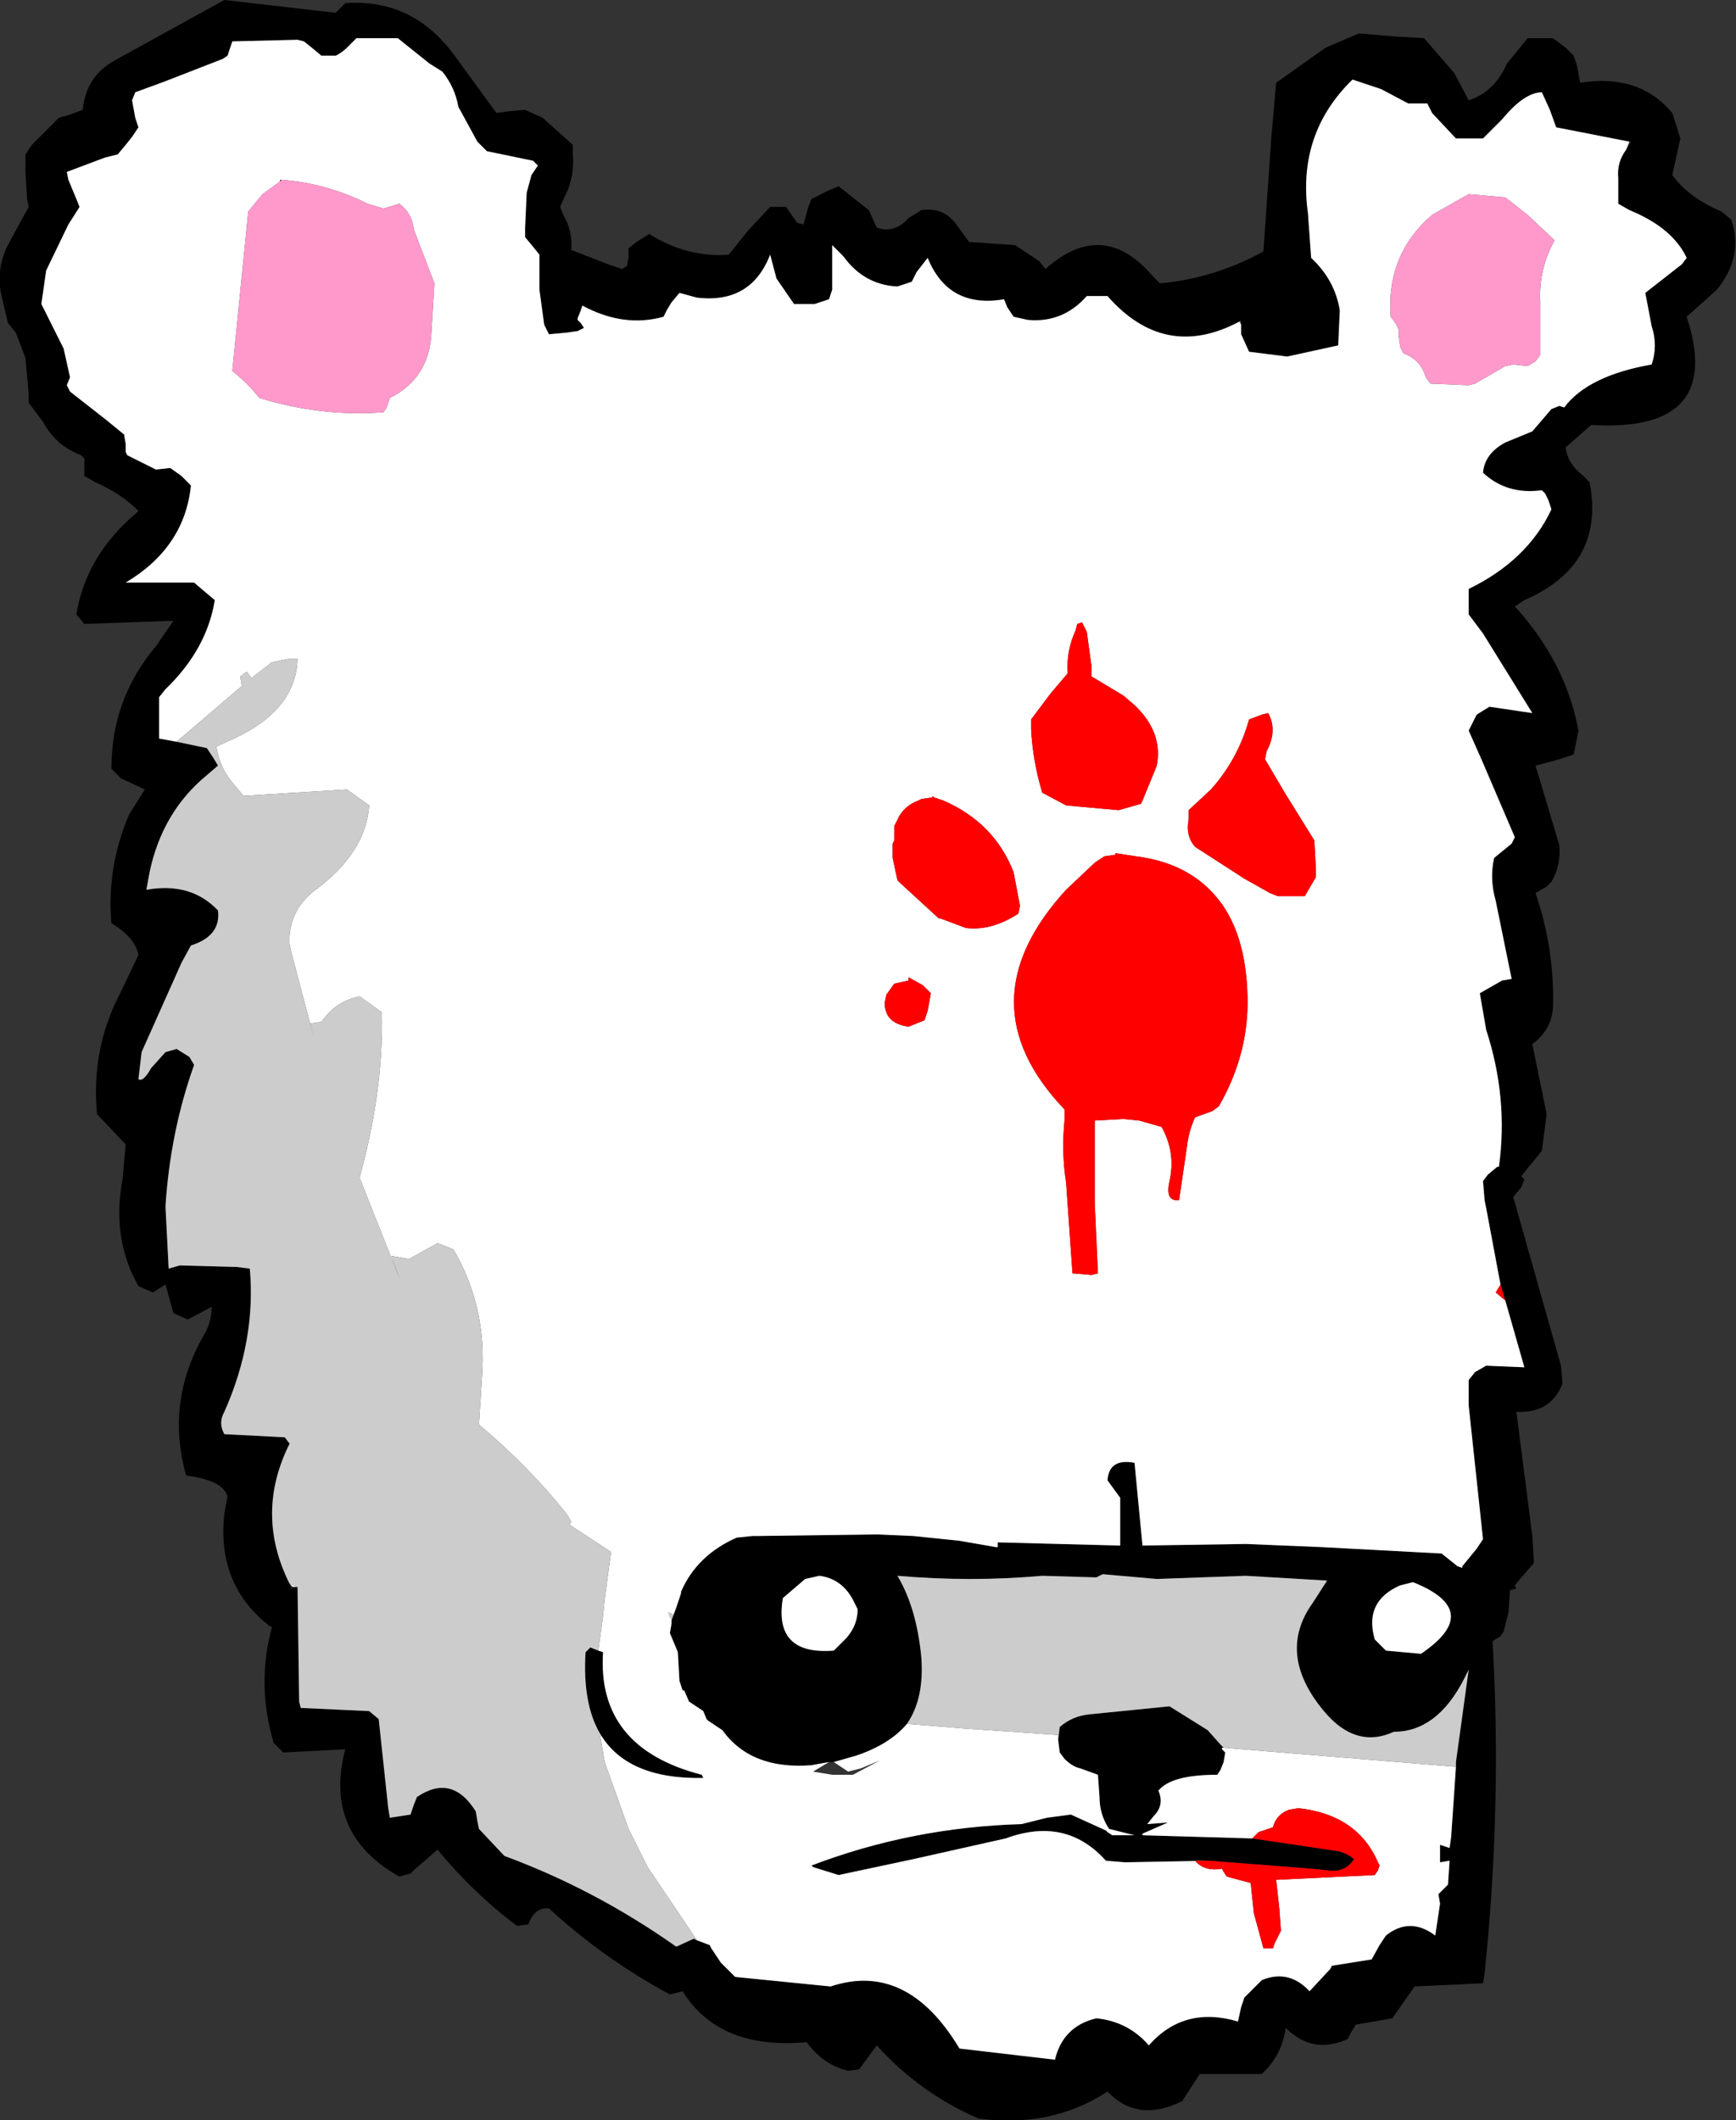 <?xml version="1.0" encoding="UTF-8" standalone="no"?>
<svg xmlns:xlink="http://www.w3.org/1999/xlink" height="66.6px" width="54.55px" xmlns="http://www.w3.org/2000/svg">
  <rect width="100%" height="100%" fill="#333333" stroke="none"/>
  <g transform="matrix(1.0, 0.0, 0.0, 1.0, 25.15, 57.9)">
    <path d="M13.8 -47.8 Q11.45 -46.55 9.65 -48.6 L9.0 -48.6 Q8.25 -47.75 7.15 -47.85 L6.7 -47.95 6.5 -48.25 6.4 -48.5 Q4.65 -48.2 4.0 -49.8 L3.65 -49.35 3.5 -49.05 3.05 -48.9 Q2.0 -48.95 1.35 -49.85 L1.0 -50.2 1.0 -49.35 1.0 -48.8 0.9 -48.5 0.45 -48.35 -0.2 -48.35 -0.75 -49.15 -0.95 -49.9 Q-1.55 -48.35 -3.25 -48.55 L-3.8 -48.7 -4.05 -48.4 -4.2 -48.15 -4.3 -47.95 Q-5.55 -47.6 -6.85 -48.3 L-6.9 -48.15 -7.0 -47.9 -7.0 -47.85 -6.9 -47.75 -6.8 -47.6 -7.0 -47.5 -7.35 -47.45 -7.9 -47.4 -8.05 -47.7 -8.2 -48.8 -8.2 -49.65 -8.2 -49.9 -8.4 -50.15 -8.65 -50.45 -8.65 -50.75 -8.6 -51.85 -8.45 -52.4 -8.25 -52.7 -8.4 -52.85 -9.85 -53.15 -10.15 -53.45 -10.75 -54.55 Q-10.85 -55.15 -11.25 -55.65 L-11.65 -55.9 -12.65 -56.7 -13.95 -56.7 -14.25 -56.4 Q-14.4 -56.25 -14.6 -56.15 L-15.05 -56.15 -15.35 -56.4 -15.6 -56.6 -15.8 -56.65 -17.85 -56.6 -17.95 -56.3 -18.0 -56.15 -18.15 -56.05 -19.95 -55.35 -20.9 -55.0 -21.0 -54.75 -20.9 -54.2 -20.8 -53.9 -21.0 -53.6 -21.2 -53.35 -21.45 -53.05 -21.85 -52.95 -23.05 -52.5 -23.0 -52.25 -22.75 -51.65 -22.65 -51.4 -23.0 -50.85 -23.7 -49.4 -23.85 -48.35 -23.7 -48.05 -23.15 -46.95 -22.95 -46.05 -23.05 -45.8 -22.95 -45.6 -21.8 -44.7 -21.25 -44.25 -21.2 -43.95 -21.2 -43.7 -21.15 -43.6 -20.25 -43.15 -19.8 -43.2 -19.45 -42.95 -19.15 -42.65 Q-19.35 -40.7 -21.2 -39.6 L-19.05 -39.6 -18.7 -39.3 -18.4 -39.05 Q-18.65 -37.5 -19.95 -36.25 L-20.15 -36.0 -20.15 -35.15 -20.15 -34.7 -19.6 -34.6 -18.65 -34.4 -18.45 -34.1 -18.3 -33.85 -18.65 -33.55 Q-20.05 -32.4 -20.45 -30.5 L-20.55 -29.95 Q-19.15 -30.2 -18.3 -29.3 -18.2 -28.5 -19.15 -28.2 L-19.45 -27.65 -20.7 -24.85 -20.8 -24.0 Q-20.65 -23.9 -20.4 -24.35 L-19.95 -24.85 -19.6 -24.95 -19.2 -24.7 -19.05 -24.45 Q-19.8 -22.35 -19.95 -20.0 L-19.85 -18.05 -19.5 -18.15 -17.7 -18.1 -17.3 -18.05 Q-17.1 -15.8 -18.1 -13.55 -18.3 -13.2 -18.1 -12.85 L-16.2 -12.75 -16.05 -12.55 Q-17.15 -10.35 -16.05 -8.15 L-16.0 -8.0 -15.95 -8.05 -15.8 -8.05 -15.75 -4.45 -15.7 -4.25 -13.55 -4.15 -13.25 -3.9 -12.95 -1.1 -12.9 -0.8 -12.25 -0.9 -12.15 -1.2 -12.05 -1.45 Q-10.95 -2.2 -10.2 -1.0 L-10.15 -0.7 -10.1 -0.45 -9.3 0.4 Q-6.45 1.45 -3.9 3.25 L-3.35 3.0 -3.25 3.05 -2.85 3.2 -2.8 3.3 -2.5 3.75 -2.1 4.15 -2.05 4.2 0.95 4.5 Q3.35 3.7 5.0 6.45 L8.0 6.8 Q8.25 5.75 9.3 5.5 10.3 5.6 10.95 6.35 12.05 5.1 13.75 5.6 L13.85 5.15 13.95 4.85 14.4 4.4 14.5 4.3 Q15.35 3.95 16.0 4.65 L16.65 3.95 16.7 3.85 17.95 3.65 18.2 3.2 18.4 2.9 Q19.15 2.3 19.95 2.9 L20.1 1.9 20.05 1.6 20.35 1.3 20.4 0.55 20.1 0.6 20.1 0.05 20.4 0.15 20.45 -0.2 20.6 -2.4 20.6 -2.55 21.0 -5.45 20.85 -5.15 Q20.0 -3.5 18.65 -3.5 17.45 -2.95 16.45 -4.15 14.95 -5.95 16.1 -7.55 L16.55 -8.25 14.0 -8.4 11.2 -8.3 9.5 -8.45 9.3 -8.35 7.6 -8.4 Q5.35 -8.2 3.05 -8.4 3.65 -7.4 3.8 -5.85 3.9 -4.55 3.35 -3.75 2.8 -3.1 1.75 -2.75 L1.05 -2.55 0.9 -2.55 0.35 -2.45 Q-1.55 -2.3 -2.45 -3.55 L-2.9 -3.85 -2.95 -3.9 -3.05 -4.15 -3.5 -4.45 -3.65 -4.8 -3.7 -4.8 -3.8 -5.1 -3.85 -6.0 -4.1 -6.6 -4.05 -6.85 -4.05 -7.0 -3.9 -7.4 -3.75 -7.85 -3.75 -7.9 Q-3.25 -9.05 -2.0 -9.6 L-1.5 -9.65 -1.45 -9.65 -1.35 -9.65 2.4 -9.7 3.55 -9.65 5.0 -9.5 6.15 -9.3 6.2 -9.3 6.2 -9.45 10.05 -9.35 10.05 -10.85 9.65 -11.4 Q9.7 -12.1 10.5 -11.95 L10.75 -9.35 14.0 -9.4 16.4 -9.3 20.15 -9.1 20.65 -8.7 20.8 -8.65 20.8 -8.7 21.25 -9.25 21.45 -9.55 21.0 -13.75 21.0 -14.55 21.2 -14.8 21.55 -15.0 22.75 -14.95 22.15 -17.05 22.0 -17.55 21.55 -19.95 21.5 -20.2 21.45 -20.8 21.6 -21.0 21.9 -21.25 21.95 -21.25 Q22.25 -23.4 21.55 -25.55 L21.35 -26.7 22.05 -27.1 22.35 -27.15 21.85 -29.6 Q21.65 -30.3 21.8 -30.95 L22.35 -31.4 22.45 -31.6 21.4 -34.05 21.0 -34.95 21.25 -35.45 21.65 -35.7 23.0 -35.5 21.45 -38.0 21.0 -38.6 21.0 -38.85 21.0 -39.15 21.0 -39.4 Q22.85 -40.3 23.6 -41.9 L23.5 -42.2 23.4 -42.4 23.3 -42.5 Q22.2 -42.35 21.45 -43.05 21.5 -43.65 22.15 -44.0 L23.0 -44.35 23.6 -45.05 23.85 -45.15 24.0 -45.1 Q24.75 -46.1 26.75 -46.45 26.95 -47.05 26.75 -47.65 L26.55 -48.7 27.7 -49.6 27.85 -49.8 Q27.4 -50.75 26.05 -51.3 L25.7 -51.5 25.7 -52.3 Q25.65 -52.8 25.95 -53.2 L26.1 -53.45 26.05 -53.45 23.75 -53.9 23.55 -54.45 23.3 -55.0 Q22.75 -55.0 22.05 -54.15 L21.45 -53.55 20.6 -53.55 19.85 -54.35 19.7 -54.65 19.1 -54.65 18.25 -55.1 17.35 -55.4 Q15.6 -53.7 15.95 -51.2 L16.05 -49.8 Q16.8 -49.1 16.95 -48.15 L16.9 -47.05 15.3 -46.7 14.1 -46.85 13.85 -47.4 13.85 -47.7 13.85 -47.85 13.8 -47.8 M-6.35 -6.05 L-6.2 -6.0 Q-6.4 -3.0 -3.1 -2.15 L-3.05 -2.05 Q-5.45 -2.0 -6.3 -3.45 -6.85 -4.4 -6.75 -6.0 L-6.6 -6.15 -6.35 -6.05 M13.3 -3.0 L13.25 -3.0 13.25 -2.95 13.35 -2.85 13.3 -2.55 13.2 -2.3 13.1 -2.15 Q11.65 -2.15 11.25 -1.65 11.45 -1.2 11.1 -0.85 L10.9 -0.6 11.55 -0.65 10.75 -0.3 10.75 -0.25 14.2 -0.15 16.9 0.25 Q17.15 0.3 17.4 0.5 17.1 0.95 16.55 0.85 L16.05 0.8 12.85 0.55 10.2 0.6 9.6 0.55 Q8.35 -0.85 6.45 -0.15 L3.55 0.5 1.2 1.0 0.4 0.75 0.35 0.7 Q3.5 -0.5 6.95 -0.6 L7.75 -0.8 8.5 -0.9 9.6 -0.4 9.65 -0.35 9.8 -0.25 10.5 -0.25 9.7 -0.45 Q9.4 -0.9 9.4 -1.45 L9.35 -2.15 8.8 -2.35 Q8.55 -2.4 8.3 -2.65 L8.15 -2.85 8.1 -3.25 8.15 -3.65 Q8.55 -4.0 9.1 -4.05 L11.1 -4.25 11.6 -4.3 12.8 -3.55 13.2 -3.1 13.3 -3.0 M0.85 -51.9 L1.2 -52.05 2.15 -51.3 2.4 -50.75 Q2.95 -50.55 3.4 -51.05 L3.8 -51.3 Q4.5 -51.4 4.9 -50.85 L5.3 -50.3 6.75 -50.2 7.5 -49.7 7.7 -49.45 Q9.5 -51.05 11.05 -49.25 L11.3 -49.0 Q13.0 -49.15 14.55 -50.0 L14.8 -53.6 14.95 -55.3 16.5 -56.4 17.55 -56.85 18.75 -56.75 19.6 -56.7 20.55 -55.6 21.0 -54.75 Q21.8 -55.0 22.2 -55.9 L22.85 -56.7 23.65 -56.7 24.05 -56.4 24.3 -56.15 24.4 -55.85 24.45 -55.6 24.5 -55.3 Q26.35 -55.6 27.4 -54.35 L27.65 -53.55 27.4 -52.4 Q27.9 -51.7 28.95 -51.25 L29.25 -51.0 Q29.65 -49.85 28.8 -48.8 L27.85 -47.95 Q29.05 -44.3 24.85 -44.55 L24.05 -43.85 Q24.1 -43.35 24.55 -43.0 L24.8 -42.75 Q25.3 -40.15 22.75 -39.05 L22.45 -38.85 Q24.05 -37.1 24.45 -34.95 L24.3 -34.2 23.85 -34.05 23.1 -33.85 23.85 -31.35 Q23.9 -30.7 23.6 -30.2 L23.45 -30.05 23.1 -29.85 Q23.7 -28.1 23.65 -26.25 23.6 -25.55 23.0 -25.1 L23.45 -22.9 23.3 -21.75 22.85 -21.2 22.65 -20.95 22.75 -20.85 22.65 -20.6 22.4 -20.3 23.9 -15.0 23.95 -14.45 Q23.6 -13.5 22.5 -13.55 L23.0 -9.65 23.05 -8.8 22.7 -8.4 22.45 -8.1 22.5 -8.0 22.3 -7.95 22.25 -7.25 22.1 -6.65 22.0 -6.5 21.75 -6.35 Q22.05 -1.2 21.5 4.1 L21.45 4.4 19.3 4.5 18.6 5.5 17.45 5.7 17.3 5.95 17.2 6.15 Q16.1 6.65 15.25 5.8 15.15 6.55 14.65 7.1 L14.5 7.25 12.55 7.25 12.0 8.1 Q10.6 8.8 9.65 7.8 7.9 8.95 5.6 8.65 3.75 7.85 2.4 6.35 L1.85 7.1 1.5 7.15 Q0.7 6.95 0.2 6.25 -2.55 6.5 -3.7 4.65 L-4.1 4.75 Q-6.15 3.65 -7.9 2.05 -8.35 2.0 -8.55 2.55 L-8.9 2.6 Q-10.3 1.55 -11.4 0.2 L-12.15 0.85 -12.25 0.95 -12.6 1.05 Q-15.0 -0.3 -14.3 -2.95 L-16.25 -2.85 -16.55 -3.15 Q-17.1 -5.0 -16.6 -6.8 L-16.65 -6.8 Q-18.35 -8.1 -18.1 -10.35 L-18.0 -10.9 Q-18.15 -11.4 -19.3 -11.55 -19.95 -13.85 -18.75 -15.95 -18.5 -16.35 -18.5 -16.85 L-19.25 -16.45 -19.7 -16.65 -19.95 -17.55 -20.35 -17.3 -20.8 -17.5 Q-21.65 -19.0 -21.3 -20.85 L-21.2 -21.95 -22.1 -22.9 Q-22.3 -24.95 -21.35 -26.75 L-20.8 -27.9 Q-20.9 -28.45 -21.65 -28.9 -21.8 -30.65 -21.1 -32.3 L-20.6 -33.1 -21.35 -33.45 -21.65 -33.75 Q-21.65 -35.95 -20.25 -37.6 L-19.7 -38.4 -22.5 -38.3 -22.75 -38.6 Q-22.45 -40.45 -20.85 -41.8 L-20.8 -41.85 Q-21.35 -42.4 -22.15 -42.75 L-22.5 -42.95 -22.5 -43.2 -22.5 -43.5 -22.6 -43.6 Q-23.4 -43.9 -23.8 -44.65 L-24.25 -45.25 -24.25 -45.55 -24.35 -46.65 -24.65 -47.45 -24.9 -47.75 -25.1 -48.6 Q-25.3 -49.5 -24.85 -50.3 L-24.25 -51.4 -24.3 -51.65 -24.35 -52.5 -24.35 -53.05 -24.15 -53.35 -23.6 -53.9 -23.3 -54.2 -22.95 -54.3 -22.55 -54.45 Q-22.45 -55.5 -21.55 -56.0 L-18.1 -57.9 -15.05 -57.55 -14.6 -57.5 -14.3 -57.8 Q-12.2 -57.95 -10.9 -56.2 L-9.55 -54.35 -9.2 -54.4 -8.65 -54.45 -8.1 -54.2 -7.15 -53.35 -7.15 -53.05 Q-7.1 -52.5 -7.3 -51.95 L-7.55 -51.4 -7.45 -51.15 Q-7.15 -50.65 -7.2 -50.05 L-6.05 -49.6 -5.6 -49.45 -5.45 -49.55 -5.4 -49.8 -5.4 -50.1 -5.15 -50.3 -4.75 -50.55 Q-3.55 -49.8 -2.25 -49.9 L-1.65 -50.65 -0.95 -51.4 -0.45 -51.4 -0.1 -50.9 0.1 -50.85 0.25 -51.4 0.35 -51.65 0.85 -51.9 M1.7 -7.55 Q1.35 -8.3 0.6 -8.4 L0.15 -8.3 -0.55 -7.7 Q-0.85 -5.9 1.05 -6.05 L1.45 -6.45 Q1.8 -6.85 1.8 -7.35 L1.7 -7.55 M18.85 -8.1 Q17.7 -7.6 18.05 -6.4 L18.4 -6.05 19.5 -5.95 Q21.5 -7.3 19.25 -8.2 L18.85 -8.1 M-16.3 -52.25 L-16.35 -52.2 -16.35 -52.25 -16.3 -52.25" fill="#000000" fill-rule="evenodd" stroke="none"/>
    <path d="M-19.6 -34.6 L-20.15 -34.7 -20.15 -35.15 -20.15 -36.0 -19.95 -36.25 Q-18.65 -37.5 -18.4 -39.05 L-18.7 -39.3 -19.05 -39.6 -21.2 -39.6 Q-19.35 -40.7 -19.15 -42.65 L-19.45 -42.95 -19.8 -43.2 -20.25 -43.15 -21.15 -43.6 -21.2 -43.7 -21.2 -43.95 -21.25 -44.25 -21.8 -44.7 -22.95 -45.6 -23.05 -45.8 -22.95 -46.05 -23.15 -46.95 -23.7 -48.05 -23.85 -48.35 -23.7 -49.4 -23.0 -50.85 -22.65 -51.4 -22.75 -51.65 -23.0 -52.25 -23.05 -52.5 -21.85 -52.95 -21.45 -53.05 -21.2 -53.35 -21.0 -53.6 -20.8 -53.9 -20.9 -54.2 -21.0 -54.75 -20.9 -55.0 -19.95 -55.35 -18.15 -56.05 -18.0 -56.15 -17.95 -56.3 -17.85 -56.6 -15.8 -56.65 -15.6 -56.6 -15.35 -56.4 -15.05 -56.15 -14.6 -56.15 Q-14.4 -56.25 -14.25 -56.4 L-13.95 -56.7 -12.65 -56.7 -11.65 -55.9 -11.25 -55.65 Q-10.85 -55.15 -10.75 -54.55 L-10.15 -53.45 -9.85 -53.15 -8.4 -52.85 -8.25 -52.7 -8.45 -52.4 -8.6 -51.85 -8.65 -50.75 -8.65 -50.45 -8.4 -50.15 -8.2 -49.9 -8.2 -49.65 -8.2 -48.8 -8.05 -47.7 -7.9 -47.4 -7.35 -47.45 -7.0 -47.5 -6.8 -47.6 -6.9 -47.75 -7.0 -47.85 -7.0 -47.9 -6.9 -48.15 -6.85 -48.3 Q-5.55 -47.6 -4.3 -47.95 L-4.2 -48.15 -4.05 -48.4 -3.8 -48.7 -3.25 -48.55 Q-1.55 -48.35 -0.95 -49.9 L-0.75 -49.15 -0.2 -48.35 0.45 -48.35 0.9 -48.5 1.0 -48.8 1.0 -49.35 1.0 -50.2 1.35 -49.85 Q2.0 -48.95 3.05 -48.9 L3.5 -49.05 3.65 -49.35 4.0 -49.8 Q4.65 -48.2 6.4 -48.5 L6.5 -48.25 6.7 -47.95 7.15 -47.85 Q8.25 -47.75 9.0 -48.6 L9.65 -48.6 Q11.45 -46.55 13.8 -47.8 L13.85 -47.7 13.85 -47.4 14.1 -46.85 15.3 -46.7 16.9 -47.05 16.95 -48.15 Q16.8 -49.1 16.05 -49.8 L15.95 -51.2 Q15.6 -53.7 17.35 -55.4 L18.25 -55.1 19.1 -54.65 19.7 -54.65 19.85 -54.35 20.6 -53.55 21.45 -53.55 22.05 -54.15 Q22.75 -55.0 23.3 -55.0 L23.55 -54.45 23.75 -53.9 26.05 -53.45 25.95 -53.2 Q25.65 -52.8 25.7 -52.3 L25.7 -51.5 26.05 -51.3 Q27.4 -50.75 27.85 -49.8 L27.7 -49.6 26.55 -48.7 26.75 -47.65 Q26.95 -47.05 26.75 -46.45 24.75 -46.1 24.0 -45.1 L23.85 -45.15 23.6 -45.05 23.0 -44.35 22.15 -44.0 Q21.5 -43.65 21.45 -43.05 22.2 -42.35 23.3 -42.5 L23.4 -42.4 23.5 -42.2 23.6 -41.9 Q22.85 -40.3 21.0 -39.4 L21.0 -39.15 21.0 -38.85 21.0 -38.6 21.45 -38.0 23.0 -35.5 21.65 -35.7 21.25 -35.45 21.0 -34.95 21.4 -34.05 22.45 -31.6 22.35 -31.4 21.8 -30.95 Q21.65 -30.3 21.85 -29.6 L22.35 -27.15 22.05 -27.1 21.35 -26.7 21.55 -25.55 Q22.25 -23.4 21.95 -21.25 L21.9 -21.25 21.6 -21.0 21.45 -20.8 21.5 -20.2 21.55 -19.95 22.0 -17.55 21.85 -17.3 22.15 -17.05 22.75 -14.95 21.55 -15.0 21.2 -14.8 21.0 -14.55 21.0 -13.75 21.45 -9.55 21.25 -9.25 20.8 -8.7 20.8 -8.65 20.65 -8.7 20.15 -9.1 16.4 -9.3 14.0 -9.4 10.75 -9.35 10.5 -11.95 Q9.7 -12.1 9.65 -11.4 L10.05 -10.85 10.05 -9.35 6.2 -9.45 6.2 -9.3 6.15 -9.3 5.0 -9.5 3.55 -9.65 2.4 -9.7 -1.35 -9.65 -1.45 -9.65 -1.5 -9.65 -2.0 -9.6 Q-3.25 -9.05 -3.75 -7.9 L-3.75 -7.85 -3.9 -7.4 -4.05 -7.0 -4.0 -7.2 -4.15 -7.25 -4.1 -7.1 -4.05 -7.05 -4.05 -6.9 -4.1 -6.6 -3.85 -6.0 -3.8 -5.1 -3.7 -4.8 -3.65 -4.8 -3.5 -4.45 -3.05 -4.15 -2.95 -3.9 -2.9 -3.85 -2.45 -3.55 Q-1.55 -2.3 0.35 -2.45 L0.9 -2.55 0.4 -2.25 1.0 -2.15 1.65 -2.15 2.5 -2.6 1.9 -2.35 1.5 -2.25 1.05 -2.55 1.75 -2.75 Q2.8 -3.1 3.35 -3.75 L5.2 -3.6 8.1 -3.4 8.1 -3.25 8.15 -2.85 8.3 -2.65 Q8.55 -2.4 8.8 -2.35 L9.35 -2.15 9.4 -1.45 Q9.4 -0.9 9.7 -0.45 L10.5 -0.25 9.8 -0.25 9.65 -0.35 9.6 -0.4 8.5 -0.9 7.75 -0.8 6.95 -0.6 Q3.5 -0.5 0.35 0.7 L0.4 0.75 1.2 1.0 3.55 0.5 6.45 -0.15 Q8.35 -0.85 9.6 0.55 L10.2 0.6 12.85 0.55 12.4 0.55 Q12.7 0.9 13.25 0.8 L13.3 0.9 13.4 1.05 14.15 1.25 14.25 2.2 14.55 3.3 14.85 3.3 14.9 3.15 14.95 3.05 15.1 2.75 15.05 2.05 14.95 1.15 18.05 1.0 18.15 0.85 18.2 0.7 18.15 0.6 Q17.5 -0.9 15.65 -1.1 L15.35 -1.05 Q14.95 -0.9 14.85 -0.5 L14.4 -0.35 14.2 -0.15 10.75 -0.25 10.75 -0.3 11.55 -0.65 10.9 -0.6 11.1 -0.85 Q11.45 -1.2 11.25 -1.65 11.65 -2.15 13.1 -2.15 L13.2 -2.3 13.3 -2.55 13.35 -2.85 13.25 -2.95 13.25 -3.0 13.3 -3.0 20.6 -2.4 20.45 -0.2 20.4 0.15 20.1 0.05 20.1 0.6 20.4 0.55 20.35 1.3 20.05 1.6 20.1 1.9 19.95 2.9 Q19.15 2.3 18.4 2.9 L18.2 3.2 17.95 3.65 16.7 3.85 16.65 3.95 16.0 4.65 Q15.35 3.95 14.5 4.3 L14.4 4.4 13.95 4.85 13.85 5.15 13.75 5.6 Q12.05 5.1 10.95 6.35 10.3 5.6 9.3 5.5 8.25 5.75 8.0 6.8 L5.0 6.45 Q3.35 3.7 0.95 4.5 L-2.05 4.2 -2.1 4.15 -2.5 3.75 -2.8 3.3 -2.85 3.2 -3.25 3.05 -4.8 0.75 -5.4 -0.45 -6.15 -2.55 -6.3 -3.45 Q-5.45 -2.0 -3.05 -2.05 L-3.1 -2.15 Q-6.4 -3.0 -6.2 -6.0 L-6.35 -6.05 -6.2 -7.15 -6.15 -7.65 -5.95 -9.15 -7.25 -10.0 -7.2 -10.1 -7.35 -10.35 Q-8.55 -11.85 -10.1 -13.15 L-10.0 -14.7 Q-9.85 -16.85 -10.9 -18.65 L-11.4 -18.85 -12.3 -18.35 -12.85 -18.45 -12.6 -17.75 -13.85 -20.9 -13.8 -21.1 Q-13.1 -23.7 -13.15 -26.1 L-13.85 -26.6 Q-14.6 -26.45 -15.05 -25.8 L-15.4 -25.75 -15.3 -25.35 -16.0 -28.0 -16.05 -28.25 Q-16.1 -29.25 -15.3 -29.9 -13.65 -31.1 -13.55 -32.6 L-14.25 -33.1 -17.5 -32.9 -17.75 -33.2 Q-18.25 -33.75 -18.35 -34.45 L-17.8 -34.7 Q-15.85 -35.6 -15.8 -37.2 L-15.9 -37.2 -16.1 -37.2 -16.6 -37.1 -17.25 -36.6 -17.4 -36.8 -17.6 -36.65 -17.55 -36.35 -19.6 -34.6 M22.15 -51.7 L21.0 -51.8 19.85 -51.15 Q18.4 -49.9 18.55 -47.95 L18.7 -47.75 18.8 -47.55 18.8 -47.35 18.85 -47.0 18.95 -46.8 Q19.5 -46.6 19.65 -46.05 L19.8 -45.85 21.0 -45.8 21.2 -45.85 22.15 -46.4 22.4 -46.45 22.85 -46.4 23.1 -46.55 23.25 -46.75 23.25 -48.45 Q23.2 -49.45 23.7 -50.35 L22.85 -51.15 22.15 -51.7 M16.15 -31.5 L15.25 -32.95 14.6 -34.05 14.65 -34.3 Q15.0 -34.95 14.7 -35.5 L14.5 -35.45 14.1 -35.3 Q13.75 -34.05 12.9 -33.1 L12.2 -32.45 12.2 -32.15 Q12.1 -31.65 12.4 -31.3 L13.95 -30.3 14.75 -29.85 15.0 -29.75 15.85 -29.75 16.2 -30.35 16.2 -30.6 16.15 -31.5 M4.1 -26.7 L3.85 -26.95 3.4 -27.2 3.4 -27.1 2.95 -27.0 2.7 -26.65 2.65 -26.4 Q2.65 -25.75 3.4 -25.65 L3.9 -25.85 4.0 -26.15 4.1 -26.7 M4.2 -32.85 L4.15 -32.9 4.15 -32.85 3.8 -32.8 3.7 -32.75 Q3.3 -32.6 3.1 -32.25 L2.95 -31.95 2.95 -31.5 2.9 -31.4 2.9 -30.95 3.05 -30.25 3.15 -30.15 4.35 -29.05 4.4 -29.05 5.2 -28.75 Q6.0 -28.65 6.85 -29.2 L6.9 -29.45 6.7 -30.5 Q6.1 -32.05 4.5 -32.75 L4.2 -32.85 M9.9 -31.1 L9.9 -31.05 9.55 -31.0 9.25 -30.8 8.35 -29.95 Q5.1 -26.4 8.3 -23.05 L8.3 -22.7 Q8.2 -21.7 8.35 -20.75 L8.55 -17.9 9.15 -17.85 9.35 -17.9 9.25 -20.1 9.25 -22.2 9.25 -22.7 10.15 -22.75 10.65 -22.7 11.35 -22.5 Q11.8 -21.7 11.6 -20.8 11.45 -20.15 11.9 -20.2 L12.15 -21.9 Q12.2 -22.35 12.4 -22.8 L12.95 -23.0 13.15 -23.15 Q14.1 -24.8 14.05 -26.6 14.0 -28.65 13.05 -29.75 12.15 -30.8 10.55 -31.0 L9.9 -31.1 M9.0 -38.05 L8.85 -38.35 8.7 -38.3 8.65 -38.1 Q8.35 -37.45 8.4 -36.75 L7.85 -36.1 7.25 -35.3 7.25 -35.0 Q7.3 -34.0 7.6 -33.0 L8.35 -32.6 10.0 -32.45 10.7 -32.65 10.75 -32.75 11.2 -33.85 Q11.4 -34.9 10.5 -35.75 L10.15 -36.05 9.15 -36.65 9.15 -36.95 9.0 -38.05 M1.7 -7.55 L1.8 -7.35 Q1.8 -6.85 1.45 -6.45 L1.05 -6.05 Q-0.85 -5.9 -0.55 -7.7 L0.15 -8.3 0.6 -8.4 Q1.35 -8.3 1.7 -7.55 M18.85 -8.1 L19.25 -8.2 Q21.5 -7.3 19.5 -5.95 L18.4 -6.05 18.05 -6.4 Q17.7 -7.6 18.85 -8.1 M-16.35 -52.2 L-16.9 -51.8 -17.15 -51.5 -17.35 -51.25 -17.6 -48.75 -17.85 -46.25 -17.5 -45.95 -17.25 -45.7 -17.0 -45.4 Q-15.05 -44.8 -13.1 -44.95 L-13.0 -45.1 -12.9 -45.4 Q-11.7 -46.0 -11.6 -47.35 L-11.5 -49.0 -12.15 -50.7 Q-12.2 -51.2 -12.6 -51.5 L-13.1 -51.35 -13.6 -51.5 Q-14.9 -52.15 -16.3 -52.25 L-16.35 -52.25 -16.35 -52.2 M-16.05 -8.15 L-15.8 -8.05 -15.95 -8.05 -16.05 -8.15" fill="#ffffff" fill-rule="evenodd" stroke="none"/>
    <path d="M22.15 -51.7 L22.85 -51.15 23.7 -50.35 Q23.2 -49.45 23.25 -48.45 L23.25 -46.75 23.1 -46.55 22.85 -46.4 22.4 -46.45 22.15 -46.4 21.2 -45.85 21.0 -45.8 19.8 -45.85 19.65 -46.05 Q19.5 -46.6 18.95 -46.8 L18.85 -47.0 18.8 -47.35 18.8 -47.55 18.7 -47.75 18.55 -47.95 Q18.4 -49.9 19.85 -51.15 L21.0 -51.8 22.15 -51.7 M-16.3 -52.25 Q-14.9 -52.15 -13.6 -51.5 L-13.1 -51.35 -12.6 -51.5 Q-12.2 -51.2 -12.15 -50.7 L-11.5 -49.0 -11.6 -47.35 Q-11.7 -46.0 -12.9 -45.4 L-13.0 -45.1 -13.1 -44.95 Q-15.05 -44.8 -17.0 -45.4 L-17.25 -45.7 -17.5 -45.95 -17.85 -46.25 -17.6 -48.75 -17.35 -51.25 -17.15 -51.5 -16.9 -51.8 -16.35 -52.2 -16.3 -52.25" fill="#ff99cc" fill-rule="evenodd" stroke="none"/>
    <path d="M14.2 -0.15 L14.4 -0.35 14.85 -0.5 Q14.95 -0.9 15.35 -1.05 L15.65 -1.1 Q17.5 -0.9 18.15 0.6 L18.2 0.7 18.15 0.85 18.05 1.0 14.95 1.15 15.05 2.05 15.1 2.75 14.95 3.05 14.9 3.15 14.85 3.3 14.55 3.3 14.25 2.2 14.15 1.25 13.4 1.05 13.3 0.9 13.25 0.8 Q12.7 0.9 12.4 0.55 L12.85 0.55 16.05 0.8 16.55 0.85 Q17.1 0.95 17.4 0.5 17.15 0.3 16.9 0.25 L14.2 -0.15 M22.15 -17.05 L21.85 -17.3 22.0 -17.55 22.15 -17.05 M9.0 -38.05 L9.15 -36.95 9.15 -36.65 10.15 -36.05 10.5 -35.75 Q11.4 -34.9 11.2 -33.85 L10.75 -32.75 10.7 -32.65 10.0 -32.45 8.35 -32.6 7.6 -33.0 Q7.3 -34.0 7.25 -35.0 L7.25 -35.3 7.85 -36.1 8.4 -36.75 Q8.35 -37.45 8.65 -38.1 L8.7 -38.3 8.85 -38.35 9.0 -38.05 M9.9 -31.1 L10.55 -31.0 Q12.15 -30.8 13.05 -29.75 14.0 -28.65 14.05 -26.6 14.1 -24.8 13.15 -23.15 L12.95 -23.0 12.4 -22.8 Q12.2 -22.35 12.15 -21.9 L11.9 -20.2 Q11.45 -20.15 11.6 -20.8 11.8 -21.7 11.35 -22.5 L10.65 -22.7 10.15 -22.75 9.25 -22.7 9.25 -22.2 9.25 -20.1 9.35 -17.9 9.15 -17.85 8.55 -17.9 8.35 -20.75 Q8.2 -21.7 8.3 -22.7 L8.3 -23.05 Q5.1 -26.4 8.35 -29.95 L9.25 -30.8 9.55 -31.0 9.9 -31.05 9.9 -31.1 M4.2 -32.85 L4.5 -32.75 Q6.1 -32.05 6.7 -30.5 L6.9 -29.45 6.85 -29.2 Q6.0 -28.65 5.2 -28.75 L4.4 -29.05 4.35 -29.05 3.15 -30.15 3.05 -30.25 2.9 -30.95 2.9 -31.4 2.95 -31.5 2.95 -31.95 3.1 -32.25 Q3.3 -32.6 3.7 -32.75 L3.8 -32.8 4.15 -32.85 4.15 -32.9 4.2 -32.85 M4.1 -26.7 L4.0 -26.15 3.9 -25.85 3.4 -25.65 Q2.65 -25.75 2.65 -26.4 L2.7 -26.65 2.95 -27.0 3.4 -27.1 3.4 -27.2 3.85 -26.95 4.1 -26.7 M16.15 -31.5 L16.2 -30.6 16.2 -30.35 15.85 -29.75 15.0 -29.75 14.75 -29.85 13.95 -30.3 12.4 -31.3 Q12.1 -31.65 12.2 -32.15 L12.2 -32.45 12.9 -33.1 Q13.75 -34.05 14.1 -35.3 L14.5 -35.45 14.7 -35.5 Q15.0 -34.95 14.65 -34.3 L14.6 -34.05 15.25 -32.95 16.15 -31.5" fill="#ff0000" fill-rule="evenodd" stroke="none"/>
    <path d="M-19.6 -34.6 L-17.55 -36.35 -17.6 -36.65 -17.4 -36.8 -17.25 -36.6 -16.6 -37.1 -16.1 -37.2 -15.9 -37.2 -15.8 -37.2 Q-15.85 -35.6 -17.8 -34.7 L-18.35 -34.45 Q-18.25 -33.75 -17.75 -33.2 L-17.5 -32.9 -14.25 -33.1 -13.55 -32.6 Q-13.65 -31.1 -15.3 -29.9 -16.1 -29.25 -16.05 -28.25 L-16.0 -28.0 -15.3 -25.35 -15.4 -25.75 -15.05 -25.8 Q-14.6 -26.45 -13.85 -26.6 L-13.15 -26.1 Q-13.1 -23.7 -13.8 -21.1 L-13.85 -20.9 -12.6 -17.75 -12.85 -18.45 -12.3 -18.35 -11.4 -18.85 -10.9 -18.65 Q-9.85 -16.85 -10.0 -14.7 L-10.1 -13.15 Q-8.55 -11.85 -7.35 -10.35 L-7.2 -10.1 -7.25 -10.0 -5.95 -9.15 -6.15 -7.65 -6.2 -7.15 -6.35 -6.05 -6.6 -6.15 -6.75 -6.0 Q-6.85 -4.4 -6.3 -3.45 L-6.15 -2.55 -5.4 -0.45 -4.8 0.75 -3.25 3.05 -3.35 3.0 -3.9 3.25 Q-6.45 1.45 -9.3 0.4 L-10.1 -0.45 -10.15 -0.7 -10.2 -1.0 Q-10.95 -2.2 -12.05 -1.45 L-12.15 -1.2 -12.25 -0.9 -12.9 -0.8 -12.95 -1.1 -13.25 -3.9 -13.55 -4.15 -15.7 -4.25 -15.75 -4.45 -15.8 -8.05 -16.05 -8.15 Q-17.15 -10.35 -16.05 -12.55 L-16.2 -12.75 -18.1 -12.85 Q-18.3 -13.2 -18.1 -13.55 -17.1 -15.8 -17.3 -18.05 L-17.7 -18.1 -19.5 -18.15 -19.85 -18.05 -19.95 -20.0 Q-19.8 -22.35 -19.05 -24.45 L-19.2 -24.7 -19.6 -24.95 -19.95 -24.85 -20.4 -24.35 Q-20.65 -23.9 -20.8 -24.0 L-20.7 -24.85 -19.45 -27.65 -19.15 -28.2 Q-18.2 -28.5 -18.3 -29.3 -19.15 -30.2 -20.55 -29.95 L-20.45 -30.5 Q-20.05 -32.4 -18.65 -33.55 L-18.3 -33.85 -18.45 -34.1 -18.65 -34.4 -19.6 -34.6 M20.6 -2.4 L13.3 -3.0 13.2 -3.1 12.8 -3.55 11.6 -4.3 11.1 -4.25 9.1 -4.05 Q8.55 -4.0 8.15 -3.65 L8.1 -3.25 8.1 -3.4 5.2 -3.6 3.35 -3.75 Q3.9 -4.55 3.8 -5.85 3.65 -7.4 3.05 -8.4 5.35 -8.2 7.6 -8.4 L9.3 -8.35 9.5 -8.45 11.2 -8.3 14.0 -8.4 16.55 -8.25 16.1 -7.55 Q14.95 -5.95 16.45 -4.15 17.45 -2.95 18.65 -3.5 20.0 -3.5 20.85 -5.15 L21.0 -5.45 20.6 -2.55 20.6 -2.4 M-4.05 -6.9 L-4.05 -7.05 -4.1 -7.1 -4.15 -7.25 -4.0 -7.2 -4.05 -7.0 -4.05 -6.85 -4.05 -6.9" fill="#cccccc" fill-rule="evenodd" stroke="none"/>
  </g>
</svg>
